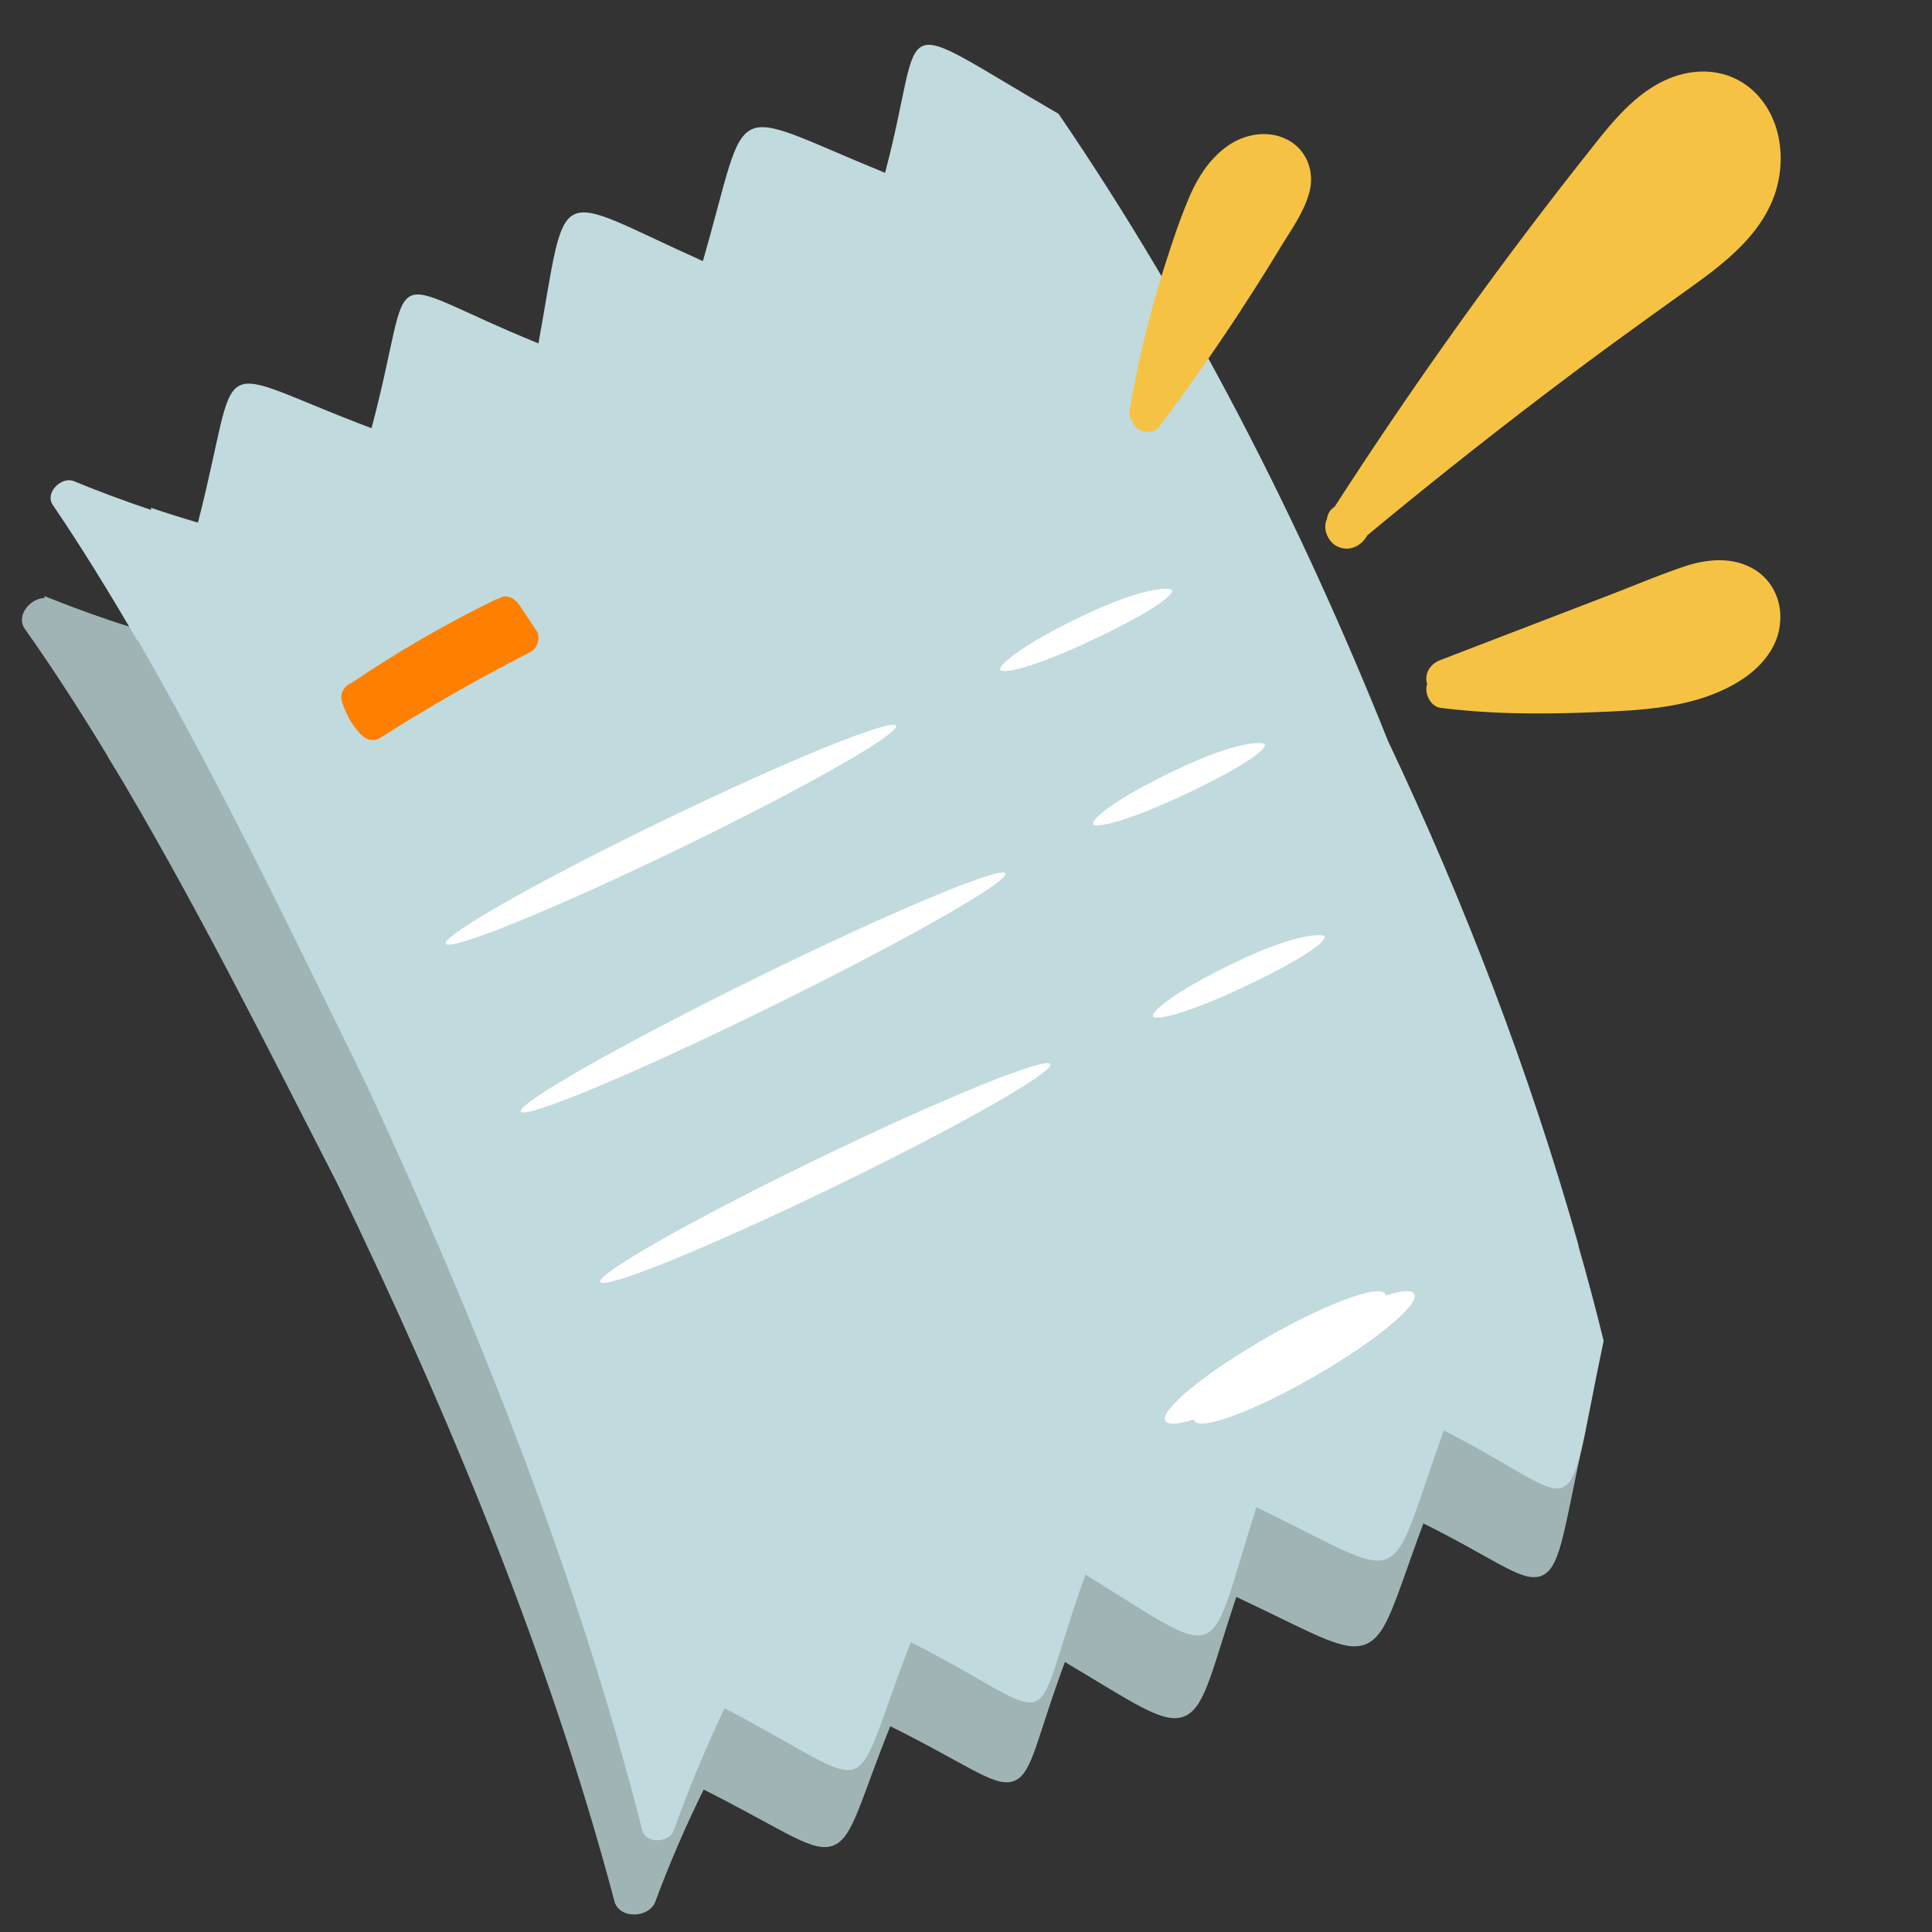 <svg id="Illustration" xmlns="http://www.w3.org/2000/svg" viewBox="0 0 200 200"><rect x="0" y="0" width="200" height="200" fill="#333333" stroke="none"/><defs><style>.cls-2{fill:#a0b4b5;stroke:#a0b4b5;stroke-miterlimit:10}.cls-3{fill:#fff}.cls-4{fill:#f6c243}.cls-5{fill:#c1dade}</style></defs><path class="cls-2" d="M5.11 62.46c-1.24-.41-2.92 1.18-2.14 2.34 3.01 4.25 5.94 8.81 8.79 13.53.95-3.29 1.2-7.88 1.48-12.97-2.74-.88-5.45-1.85-8.13-2.91z"/><path class="cls-2" d="M161.01 138.57c-5.06-17.18-11.74-33.91-19.71-50.05-9.1-21.81-20.29-42.86-34.11-62.29-18.01-9.97-13.59-9.9-17.96 5.86-16.78-6.57-13.88-7.81-18.86 8.77-15.84-6.82-13.92-8.31-17.02 8.17-17.09-6.68-12.56-8.63-17.28 8.43-17.37-6.29-13.31-8-17.97 9.38-1.63-.46-3.24-.94-4.85-1.46-.27 5.09-.52 9.68-1.48 12.97 8.63 14.31 16.53 30.18 23.67 44.1 11.46 23.71 21.94 48.91 28.66 74.28.4 1.35 2.74 1.19 3.24.03 1.54-4.15 3.3-8.22 5.28-12.18 16.65 8.32 12.56 9.97 19.28-6.57 16.42 8.08 11.85 9.89 18.08-6.7 14.89 8.84 12.42 9.11 17.7-6.69 3.41 1.59 5.97 2.89 7.95 3.81 7.43 3.45 6.62 1.46 11.44-11.42 15.14 7.39 12.25 10.63 16.55-8.9-.82-3.19-1.7-6.36-2.63-9.52zm-14.84 14.77c-.11.03-.18.02-.21-.03.03.04.1.05.21.02v.01zm1.16-.62c-.2-.27 1.34-2.65 2.24-3.29-.02-.03-.03-.06-.06-.08.03.02.05.05.06.08-.89.64-2.4 2.96-2.25 3.29zm2.55-2.8h.01v-.01c-.05.17-.05.15-.02.03zm.91-1.67c-.88.47-1.42.78-1.45.71.08.04.63-.28 1.53-.76-.03.01-.05.04-.08.05z"/><path class="cls-5" d="M7.57 49.78c-1.24-.43-2.92 1.22-2.14 2.44 3.01 4.43 5.94 9.19 8.79 14.11.95-3.43 1.2-8.22 1.48-13.52-2.74-.92-5.45-1.93-8.13-3.03z"/><path class="cls-5" d="M163.4 128.88c-5.06-17.91-11.75-35.35-19.71-52.17-9.1-22.74-20.29-44.68-34.11-64.93-18.01-10.4-13.59-10.32-17.96 6.11-16.78-6.85-13.88-8.14-18.86 9.14-15.84-7.11-13.92-8.66-17.02 8.52-17.09-6.96-12.56-9-17.28 8.78-17.37-6.56-13.31-8.34-17.97 9.77-1.63-.48-3.24-.98-4.85-1.53-.27 5.3-.52 10.09-1.48 13.52C22.79 81 30.69 97.55 37.83 112.06c11.47 24.72 21.95 50.98 28.66 77.44.4 1.41 2.74 1.24 3.24.04 1.54-4.32 3.3-8.56 5.28-12.7 16.65 8.68 12.56 10.39 19.28-6.85 16.42 8.42 11.85 10.31 18.08-6.99 14.89 9.21 12.43 9.5 17.7-6.98 3.41 1.65 5.97 3.01 7.95 3.97 7.43 3.59 6.62 1.52 11.44-11.91 15.14 7.71 12.25 11.08 16.55-9.28-.82-3.33-1.7-6.63-2.64-9.93zm-14.84 15.39c-.11.03-.18.02-.21-.03.03.05.1.06.21.02v.01zm1.16-.65c-.2-.29 1.34-2.77 2.24-3.43-.02-.03-.03-.06-.06-.08.03.02.05.05.06.09-.89.66-2.4 3.09-2.24 3.42zm2.55-2.92.01-.01v-.01c-.05.18-.05.16-.02.03z"/><path class="cls-5" d="M152.36 140.94h-.02c-.04.15-.04.17.02 0zM55.83 72.24l-1.69-2.46c-.45-.65-1.31-1.07-2.06-.61 0 0-.02.02-.03.02-.12.02-.25.07-.37.12a127.06 127.06 0 0 0-14.82 8.05c-.71.25-1.27 1.01-1.04 1.78.36 1.24.99 2.36 1.93 3.25.47.46 1.24.64 1.83.29 5.08-3.03 10.3-5.82 15.63-8.39.68-.33 1.06-1.4.61-2.06z"/><path class="cls-3" d="M92.75 75.14c-.4-.83-11.16 3.54-24.03 9.77-12.87 6.23-22.97 11.95-22.57 12.78.4.83 11.16-3.54 24.03-9.77 12.87-6.23 22.97-11.95 22.57-12.78zM104.08 90.42c-.41-.83-11.97 4.01-25.82 10.82-13.85 6.81-24.74 13-24.34 13.83.41.83 11.97-4.01 25.82-10.82 13.85-6.81 24.74-13 24.34-13.83zM108.74 110.16c-.4-.83-11.16 3.54-24.03 9.77-12.87 6.23-22.97 11.95-22.57 12.78.4.83 11.16-3.54 24.03-9.77 12.87-6.23 22.97-11.95 22.57-12.78zM137.09 96.91c-.16-.17-2.52-.49-9.15 2.68-6.63 3.17-8.8 5.21-8.59 5.63.21.42 3.22-.09 9.85-3.26 6.63-3.17 8.21-4.71 7.89-5.06z"/><path d="M55.52 65.27c-.59-.89-1.18-1.77-1.77-2.66-.47-.7-1.36-1.15-2.11-.66-.01 0-.02.01-.03.02-.12.03-.25.07-.37.13-5.13 2.5-10.09 5.37-14.84 8.59-.71.27-1.27 1.08-1.01 1.91.41 1.33 1.07 2.53 2.04 3.5.49.49 1.27.7 1.87.32 5.08-3.23 10.31-6.22 15.66-8.95.69-.35 1.04-1.51.57-2.21z" style="fill:#ff8000"/><ellipse class="cls-3" cx="135.02" cy="140.51" rx="13.15" ry="2.23" transform="rotate(-29.99 135.033 140.52)"/><ellipse class="cls-3" cx="132.02" cy="140.52" rx="13.15" ry="2.23" transform="rotate(-29.99 132.033 140.518)"/><g id="Layer_8"><path class="cls-4" d="M141.59 55.38c7.24-6.01 14.64-11.83 22.19-17.47 3.82-2.85 7.69-5.61 11.56-8.39 3.24-2.34 6.63-5.02 8.17-8.84 1.33-3.29 1.12-7.43-1.12-10.3-2.47-3.17-6.48-3.71-10.02-2.07-3.5 1.62-5.93 4.91-8.26 7.85-2.89 3.65-5.72 7.35-8.5 11.09-6.08 8.2-11.9 16.61-17.43 25.18-.08.07-.16.13-.24.2-.34.28-.52.69-.58 1.11-.46 1 .09 2.31 1.03 2.8 1.14.6 2.37.09 3.03-.92.05-.09.11-.16.16-.25zM184.18 65.1c.49-2.51-.53-5.04-2.81-6.29-2.19-1.2-4.79-.92-7.06-.15-2.56.87-5.07 1.93-7.59 2.9-5.89 2.27-11.77 4.52-17.66 6.79-.98.38-1.64 1.35-1.33 2.42l.02.03-.05.13c-.22.94.4 2.22 1.45 2.35 5.16.65 10.35.67 15.54.46 5.11-.2 10.58-.39 15.11-3.07 2.08-1.22 3.92-3.12 4.39-5.55h-.01zM128.52 32.01c1.38-2.1 2.72-4.23 4.02-6.38 1.09-1.79 2.43-3.63 2.99-5.67.6-2.18-.25-4.49-2.32-5.53-2.01-1.01-4.43-.55-6.2.73-1.87 1.35-3.09 3.32-3.97 5.42-.89 2.1-1.61 4.27-2.31 6.44a112.8 112.8 0 0 0-3.78 15.38c-.09.52.04.95.3 1.29.08.21.21.41.4.59.6.56 1.78.63 2.32-.08 2.98-3.96 5.84-8.02 8.55-12.17v-.02z"/></g><path class="cls-3" d="M121.3 61.05c-.16-.17-2.52-.49-9.16 2.67-6.64 3.16-8.81 5.2-8.6 5.62.21.42 3.22-.08 9.86-3.24 6.64-3.16 8.22-4.7 7.9-5.05zM130.91 77.02c-.16-.17-2.52-.49-9.16 2.67-6.64 3.16-8.81 5.2-8.6 5.62.21.42 3.22-.08 9.86-3.24 6.64-3.16 8.22-4.7 7.9-5.05z"/></svg>